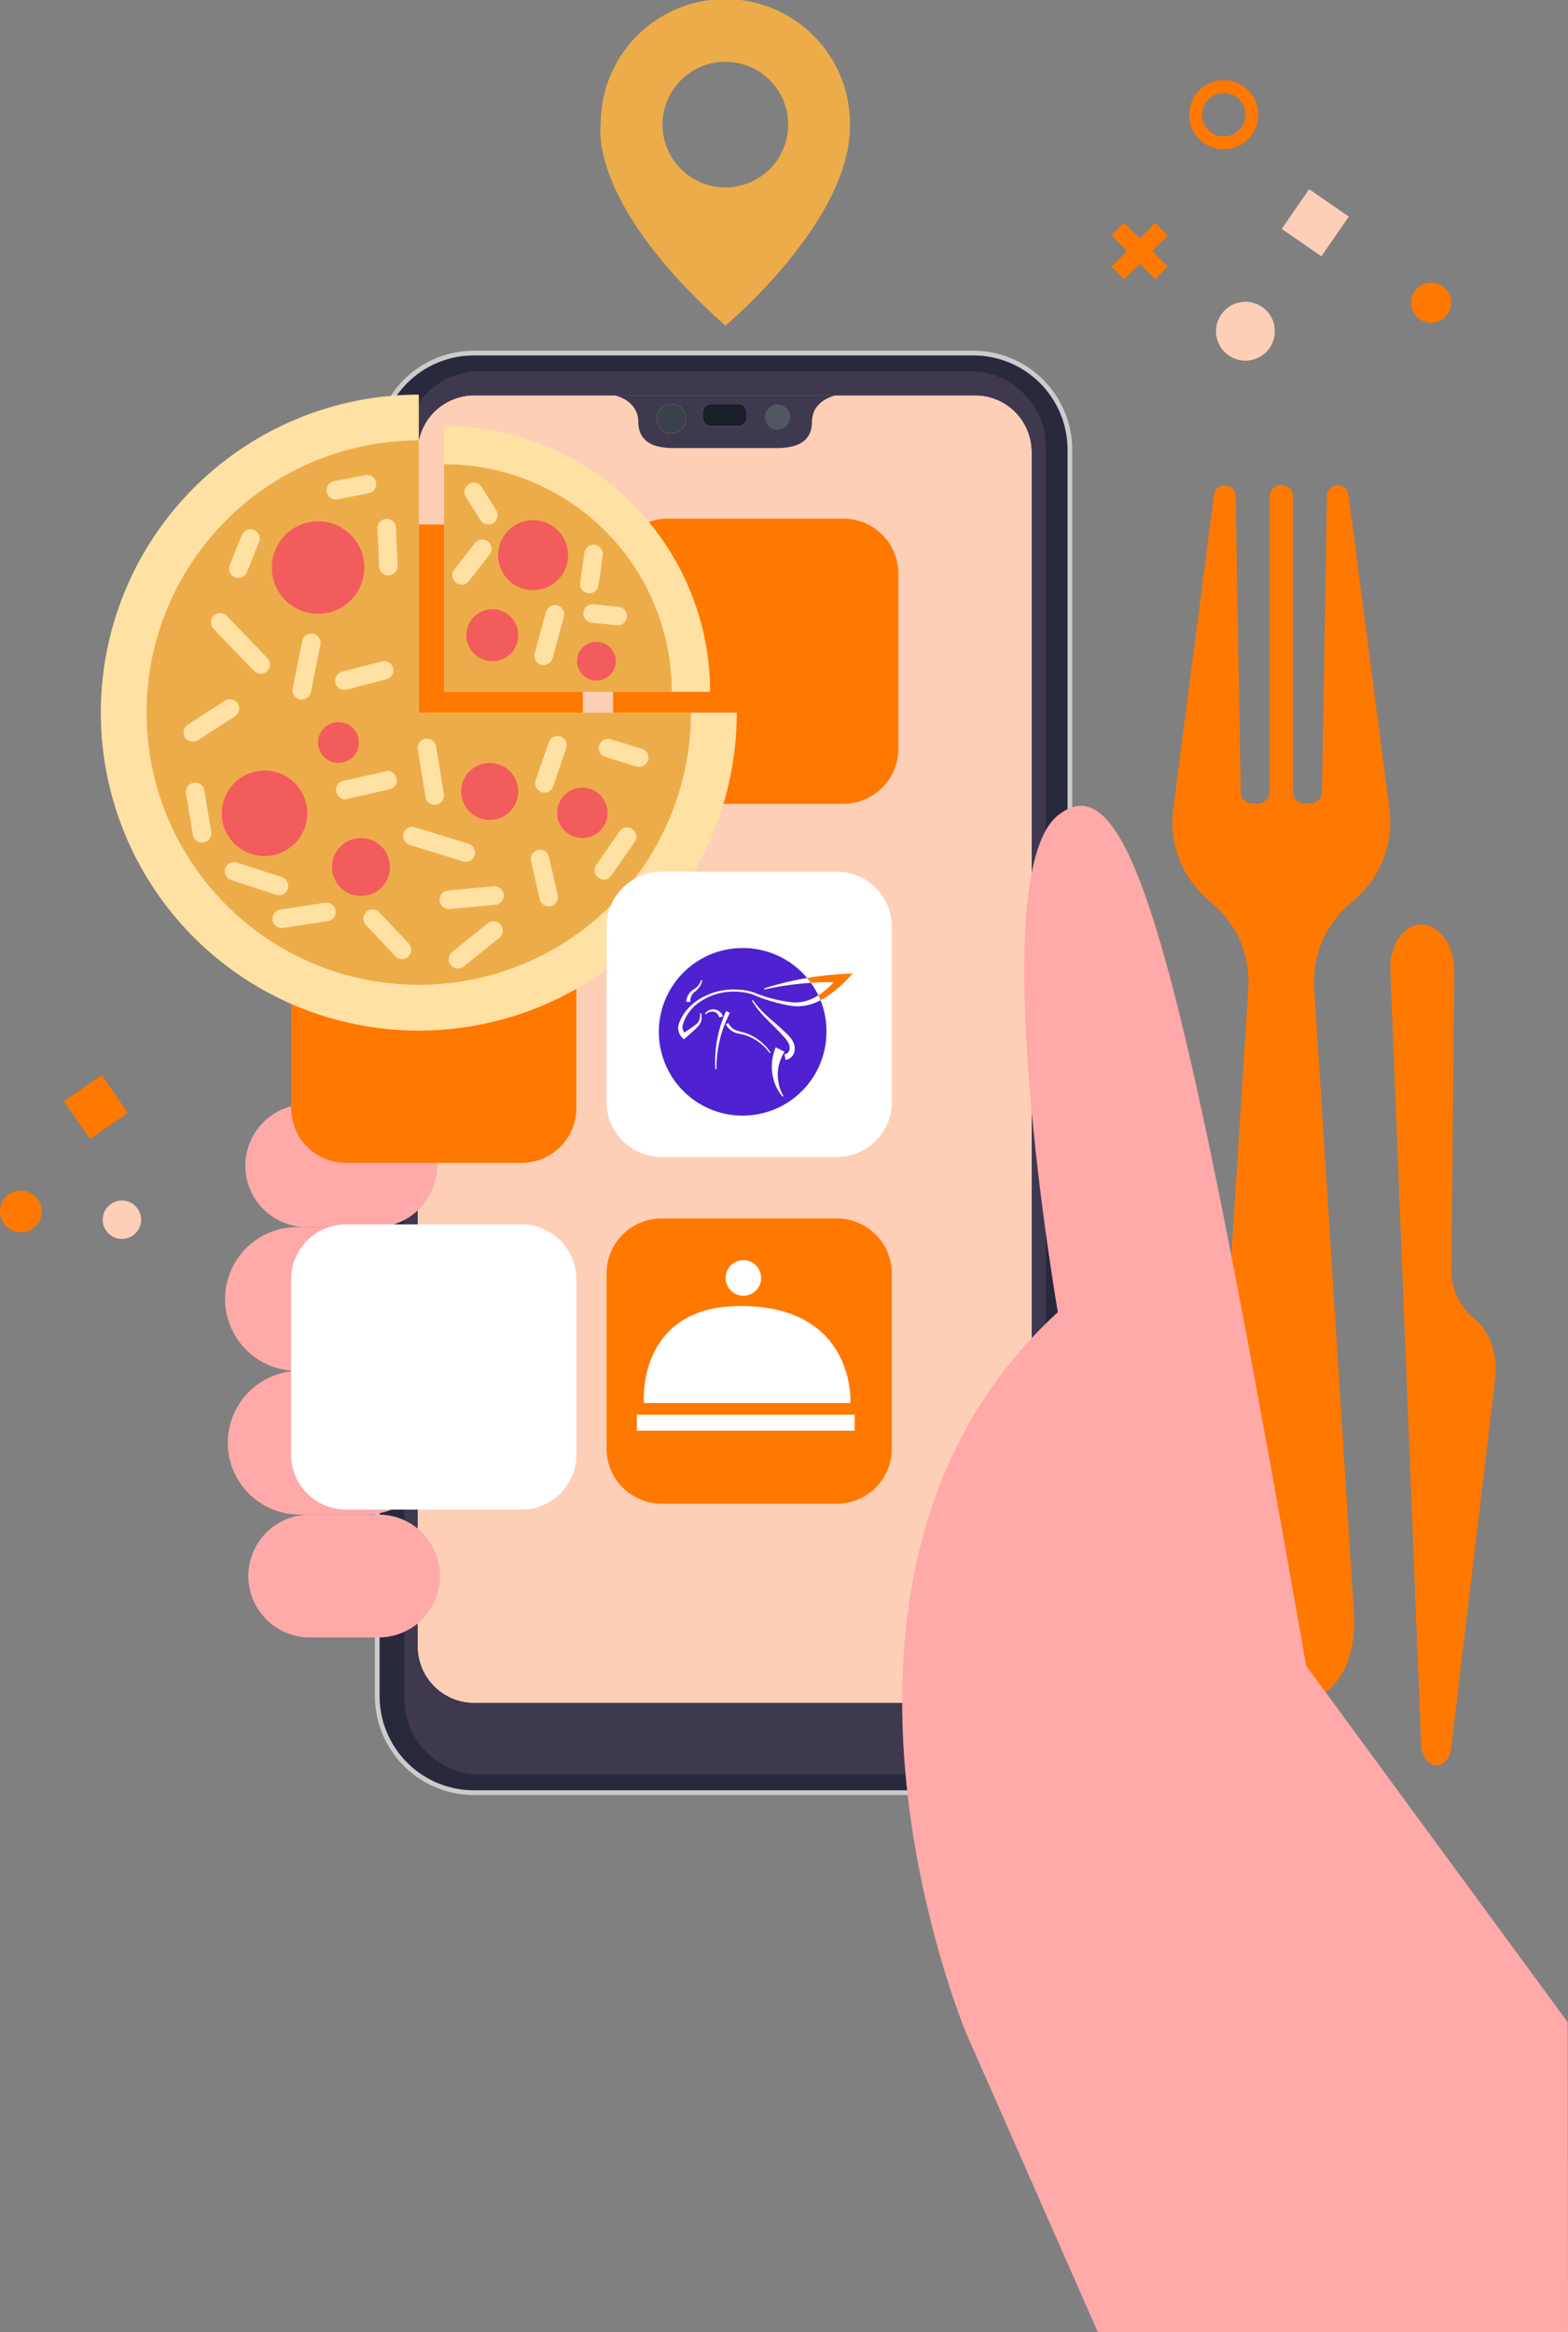 <svg xmlns="http://www.w3.org/2000/svg" xmlns:xlink="http://www.w3.org/1999/xlink" width="210.613" height="313.262" viewBox="0 0 210.613 313.262">
  <rect x="0" y="0" width="210.613" height="313.262" fill="#808080" stroke="none"/>
  <defs>
    <clipPath id="clip-path">
      <rect id="Rectangle_17294" data-name="Rectangle 17294" width="38.309" height="38.309" fill="#ff7800"/>
    </clipPath>
    <clipPath id="clip-path-4">
      <rect id="Rectangle_17299" data-name="Rectangle 17299" width="38.31" height="38.31" fill="#ff7800"/>
    </clipPath>
    <clipPath id="clip-path-5">
      <rect id="Rectangle_17298" data-name="Rectangle 17298" width="38.309" height="38.31" fill="#fff"/>
    </clipPath>
    <clipPath id="clip-path-6">
      <rect id="Rectangle_17297" data-name="Rectangle 17297" width="38.31" height="38.309" fill="#fff"/>
    </clipPath>
  </defs>
  <g id="Group_8215" data-name="Group 8215" transform="translate(-82 -92)">
    <g id="Live_tracking_vector" data-name="Live tracking vector" transform="translate(-442.25 43.775)">
      <path id="Path_3145" data-name="Path 3145" d="M657.8,104.147V264.623a7.6,7.6,0,0,1-7.581,7.581H582.9a7.605,7.605,0,0,1-7.588-7.581V104.147a7.611,7.611,0,0,1,7.588-7.588h67.32a7.606,7.606,0,0,1,7.581,7.588" transform="translate(5.031 4.763)" fill="#fecfb7"/>
      <path id="Path_3134" data-name="Path 3134" d="M691.137,164.052a13.663,13.663,0,0,0-4.491,11l5.309,83.505s1.574,12.87-9.722,12.87-9.723-12.87-9.723-12.87l5.293-83.505a13.649,13.649,0,0,0-4.491-11l-1.2-1.08a13.653,13.653,0,0,1-4.4-11.915l5.478-42.239a1.476,1.476,0,0,1,1.45-1.266,1.459,1.459,0,0,1,1.466,1.435l.669,39.766a1.573,1.573,0,0,0,1.573,1.548h.736a1.575,1.575,0,0,0,1.575-1.574v-39.6a1.574,1.574,0,1,1,3.147,0v39.6a1.575,1.575,0,0,0,1.574,1.574h.737a1.574,1.574,0,0,0,1.573-1.548l.669-39.766a1.456,1.456,0,0,1,2.9-.169l5.495,42.239a13.7,13.7,0,0,1-4.414,11.915Z" transform="translate(14.124 5.846)" fill="#ff7800"/>
      <path id="Path_3135" data-name="Path 3135" d="M665.64,79.252l2.082,2.086-1.7,1.7-2.087-2.081-2.076,2.081-1.7-1.7,2.082-2.086-2.1-2.1,1.7-1.7,2.1,2.1,2.087-2.082,1.7,1.7Z" transform="translate(13.39 2.683)" fill="#ff7800"/>
      <path id="Path_3136" data-name="Path 3136" d="M674.3,67.321a4.649,4.649,0,1,1,4.648-4.647,4.652,4.652,0,0,1-4.648,4.647m-2.913-4.647A2.912,2.912,0,1,0,674.3,59.76a2.913,2.913,0,0,0-2.913,2.914" transform="translate(14.327 0.965)" fill="#ff7800"/>
      <rect id="Rectangle_17292" data-name="Rectangle 17292" width="6.477" height="6.477" transform="translate(696.412 78.967) rotate(-55.377)" fill="#fecfb7"/>
      <path id="Path_3137" data-name="Path 3137" d="M672.935,89.078a3.95,3.95,0,1,1,3.95,3.95,3.95,3.95,0,0,1-3.95-3.95" transform="translate(14.65 3.636)" fill="#fecfb7"/>
      <path id="Path_3138" data-name="Path 3138" d="M696.776,85.479a2.7,2.7,0,1,1,2.7,2.7,2.7,2.7,0,0,1-2.7-2.7" transform="translate(17 3.405)" fill="#ff7800"/>
      <path id="Path_3139" data-name="Path 3139" d="M536.81,197.588a2.577,2.577,0,1,1,2.577,2.577,2.577,2.577,0,0,1-2.577-2.577" transform="translate(1.238 14.463)" fill="#fecfb7"/>
      <rect id="Rectangle_17293" data-name="Rectangle 17293" width="6.178" height="6.178" transform="matrix(0.823, -0.568, 0.568, 0.823, 532.829, 196.131)" fill="#ff7800"/>
      <path id="Path_3140" data-name="Path 3140" d="M524.25,196.6a2.8,2.8,0,1,1,2.8,2.8,2.805,2.805,0,0,1-2.8-2.8" transform="translate(0 14.343)" fill="#ff7800"/>
      <path id="Path_3141" data-name="Path 3141" d="M694.248,167.477l4.137,103.939c.063,1.577,1.023,2.821,2.144,2.777.949-.038,1.736-1,1.891-2.31l5.917-49.69c.387-3.243-.8-6.518-2.906-8.052a8.529,8.529,0,0,1-2.978-6.928l.384-39.656c.034-3.5-2.051-6.39-4.538-6.291-2.371.094-4.184,2.876-4.051,6.212" transform="translate(16.75 11.138)" fill="#ff7800"/>
      <path id="Path_3143" data-name="Path 3143" d="M650.447,91.395H583.34a13.012,13.012,0,0,0-12.963,12.969V271.787a13,13,0,0,0,12.963,12.964h67.107a13,13,0,0,0,12.969-12.964V104.364a13.013,13.013,0,0,0-12.969-12.969m.258,5.673a7.605,7.605,0,0,1,7.581,7.588V265.131a7.6,7.6,0,0,1-7.581,7.581H583.386a7.6,7.6,0,0,1-7.588-7.581V104.655a7.61,7.61,0,0,1,7.588-7.588Z" transform="translate(4.545 4.254)" fill="#29293d"/>
      <path id="Path_3144" data-name="Path 3144" d="M650.474,91.106H583.368a13.3,13.3,0,0,0-13.28,13.287V271.816a13.3,13.3,0,0,0,13.28,13.28h67.106a13.3,13.3,0,0,0,13.28-13.28V104.393a13.3,13.3,0,0,0-13.28-13.287m12.653,180.71a12.666,12.666,0,0,1-12.653,12.646H583.368a12.66,12.66,0,0,1-12.646-12.646V104.393A12.666,12.666,0,0,1,583.368,91.74h67.106a12.672,12.672,0,0,1,12.653,12.653Z" transform="translate(4.517 4.225)" fill="#ccc"/>
      <path id="Path_3146" data-name="Path 3146" d="M606.529,97.618a1.972,1.972,0,1,1-1.97,1.975,1.975,1.975,0,0,1,1.97-1.975" transform="translate(7.913 4.867)" fill="#3b414b"/>
      <path id="Path_3147" data-name="Path 3147" d="M621.14,99.395a1.768,1.768,0,1,1-1.765-1.682,1.727,1.727,0,0,1,1.765,1.682" transform="translate(9.199 4.876)" fill="#515760"/>
      <path id="Path_3148" data-name="Path 3148" d="M616.039,98.6v1a.975.975,0,0,1-.979.978h-3.868a.979.979,0,0,1-.979-.978v-1a.985.985,0,0,1,.979-.979h3.868a.98.98,0,0,1,.979.979" transform="translate(8.47 4.867)" fill="#1a1f29"/>
      <path id="Path_3149" data-name="Path 3149" d="M609.018,99.7a1.973,1.973,0,1,0-1.976,1.97,1.976,1.976,0,0,0,1.976-1.97m7.112-1.976h-3.868a.984.984,0,0,0-.979.979v1a.979.979,0,0,0,.979.978h3.868a.975.975,0,0,0,.979-.978v-1a.98.98,0,0,0-.979-.979m-16.776-1.161h29.791s-3.207.556-3.232,3.566-2.556,3.516-4.821,3.516H607.407c-2.266,0-4.791-.511-4.823-3.516s-3.231-3.566-3.231-3.566m21.819,1.269a1.681,1.681,0,1,0,1.768,1.679,1.726,1.726,0,0,0-1.768-1.679" transform="translate(7.4 4.763)" fill="#3e394f"/>
      <path id="Path_3150" data-name="Path 3150" d="M659.841,103.752V264.913h-1.883V104.437a7.605,7.605,0,0,0-7.581-7.588H583.058a7.611,7.611,0,0,0-7.589,7.588V264.913H573.7V103.752a10.176,10.176,0,0,1,10.143-10.143H649.7a10.167,10.167,0,0,1,10.143,10.143" transform="translate(4.873 4.472)" fill="#3e394f"/>
      <path id="Path_3151" data-name="Path 3151" d="M659.841,249.548v7.032A10.171,10.171,0,0,1,649.7,266.722H583.846A10.181,10.181,0,0,1,573.7,256.58v-7.032h1.766a7.606,7.606,0,0,0,7.589,7.581h67.319a7.6,7.6,0,0,0,7.581-7.581Z" transform="translate(4.873 19.837)" fill="#3e394f"/>
      <path id="Path_3152" data-name="Path 3152" d="M643.142,311.569S617.218,249.75,655.47,214.76c0,0-10.153-58.556,0-66.714s17.04,21.21,33.357,114.211l35.122,47.861.045,41.661H660.853Z" transform="translate(10.869 9.708)" fill="#ffa9a9"/>
      <path id="Path_3153" data-name="Path 3153" d="M571.742,199.744H562.5a8.249,8.249,0,0,1,0-16.5h9.246a8.249,8.249,0,1,1,0,16.5" transform="translate(2.956 13.304)" fill="#ffa9a9"/>
      <path id="Path_3154" data-name="Path 3154" d="M570.218,217.571h-8.793a9.653,9.653,0,0,1,0-19.307h8.793a9.653,9.653,0,1,1,0,19.307" transform="translate(2.712 14.784)" fill="#ffa9a9"/>
      <path id="Path_3155" data-name="Path 3155" d="M570.549,235.147h-8.793a9.654,9.654,0,1,1,0-19.308h8.793a9.654,9.654,0,1,1,0,19.308" transform="translate(2.744 16.516)" fill="#ffa9a9"/>
      <path id="Path_3156" data-name="Path 3156" d="M572.113,249.912h-9.245a8.249,8.249,0,0,1,0-16.5h9.245a8.249,8.249,0,0,1,0,16.5" transform="translate(2.992 18.247)" fill="#ffa9a9"/>
      <g id="Group_2190" data-name="Group 2190" transform="translate(564.229 118.676)" style="mix-blend-mode: multiply;isolation: isolate">
        <g id="Group_2189" data-name="Group 2189">
          <g id="Mask_Group_2188" data-name="Mask Group 2188" clip-path="url(#clip-path)">
            <path id="Path_3157" data-name="Path 3157" d="M591.592,150.666H568a7.381,7.381,0,0,1-7.359-7.359v-23.59a7.382,7.382,0,0,1,7.359-7.36h23.591a7.381,7.381,0,0,1,7.359,7.36v23.59a7.38,7.38,0,0,1-7.359,7.359" transform="translate(-560.643 -112.357)" fill="#ff7800"/>
          </g>
        </g>
      </g>
      <g id="Group_2193" data-name="Group 2193" transform="translate(606.603 117.882)" style="mix-blend-mode: multiply;isolation: isolate">
        <g id="Group_2192" data-name="Group 2192" transform="translate(0 0)">
          <g id="Group_2191" data-name="Group 2191" clip-path="url(#clip-path)">
            <path id="Path_3158" data-name="Path 3158" d="M630.166,149.943H606.575a7.381,7.381,0,0,1-7.359-7.359V118.993a7.382,7.382,0,0,1,7.359-7.36h23.591a7.381,7.381,0,0,1,7.359,7.36v23.591a7.381,7.381,0,0,1-7.359,7.359" transform="translate(-599.216 -111.634)" fill="#ff7800"/>
          </g>
        </g>
      </g>
      <g id="Group_2196" data-name="Group 2196" transform="translate(563.353 166.11)" style="mix-blend-mode: multiply;isolation: isolate">
        <g id="Group_2195" data-name="Group 2195">
          <g id="Group_2194" data-name="Group 2194" clip-path="url(#clip-path)">
            <path id="Path_3159" data-name="Path 3159" d="M590.8,193.845H567.205a7.382,7.382,0,0,1-7.36-7.359V162.9a7.382,7.382,0,0,1,7.36-7.359H590.8a7.38,7.38,0,0,1,7.358,7.359v23.591a7.38,7.38,0,0,1-7.358,7.359" transform="translate(-559.846 -155.536)" fill="#ff7800"/>
          </g>
        </g>
      </g>
      <g id="Group_2205" data-name="Group 2205" transform="translate(605.727 211.885)" style="mix-blend-mode: multiply;isolation: isolate">
        <g id="Group_2204" data-name="Group 2204">
          <g id="Group_2203" data-name="Group 2203" clip-path="url(#clip-path-4)">
            <path id="Path_3162" data-name="Path 3162" d="M629.37,235.515H605.779a7.382,7.382,0,0,1-7.36-7.359V204.565a7.383,7.383,0,0,1,7.36-7.36H629.37a7.382,7.382,0,0,1,7.359,7.36v23.591a7.381,7.381,0,0,1-7.359,7.359" transform="translate(-598.419 -197.205)" fill="#ff7800"/>
          </g>
        </g>
      </g>
      <rect id="Rectangle_17300" data-name="Rectangle 17300" width="29.253" height="2.15" transform="translate(609.793 238.242)" fill="#fff"/>
      <path id="Path_3163" data-name="Path 3163" d="M612.97,204.693a2.388,2.388,0,1,1,2.392,2.385,2.394,2.394,0,0,1-2.392-2.385" transform="translate(8.742 15.183)" fill="#fff"/>
      <path id="Path_3164" data-name="Path 3164" d="M630.718,220.944H602.989s-1.117-13.435,13.677-13.029c8.895.243,12.177,4.885,13.372,8.559a13.2,13.2,0,0,1,.68,4.47" transform="translate(7.756 15.734)" fill="#fff"/>
      <path id="Path_3185" data-name="Path 3185" d="M631.182,64.967c.2,12.886-16.732,27-16.732,27-18.693-16.675-16.742-27-16.742-27a16.737,16.737,0,1,1,33.473,0m-8.293,0A8.438,8.438,0,1,0,614.45,73.4a8.438,8.438,0,0,0,8.439-8.429" transform="translate(7.232 0)" fill="#edac4a"/>
      <path id="Path_3186" data-name="Path 3186" d="M622,139.187a42.711,42.711,0,1,1-42.711-42.711v42.711Z" transform="translate(1.214 4.754)" fill="#ffe1a4"/>
      <path id="Path_3187" data-name="Path 3187" d="M615.293,138.635a36.56,36.56,0,1,1-36.559-36.559v36.559Z" transform="translate(1.766 5.306)" fill="#edac4a"/>
      <path id="Path_3188" data-name="Path 3188" d="M569.908,118.175a6.211,6.211,0,1,1-6.211-6.21,6.211,6.211,0,0,1,6.211,6.21" transform="translate(3.275 6.281)" fill="#f25c5c"/>
      <path id="Path_3189" data-name="Path 3189" d="M562.853,148.182a5.743,5.743,0,1,1-5.743-5.743,5.743,5.743,0,0,1,5.743,5.743" transform="translate(2.672 9.283)" fill="#f25c5c"/>
      <path id="Path_3190" data-name="Path 3190" d="M568.627,139.258a2.744,2.744,0,1,1-2.743-2.744,2.744,2.744,0,0,1,2.743,2.744" transform="translate(3.832 8.699)" fill="#f25c5c"/>
      <path id="Path_3191" data-name="Path 3191" d="M572.628,154.579a3.892,3.892,0,1,1-3.892-3.892,3.892,3.892,0,0,1,3.892,3.892" transform="translate(4 10.096)" fill="#f25c5c"/>
      <path id="Path_3192" data-name="Path 3192" d="M588.3,145.338a3.828,3.828,0,1,1-3.827-3.828,3.828,3.828,0,0,1,3.827,3.828" transform="translate(5.556 9.192)" fill="#f25c5c"/>
      <path id="Path_3193" data-name="Path 3193" d="M599.139,147.911a3.382,3.382,0,1,1-3.381-3.382,3.382,3.382,0,0,1,3.381,3.382" transform="translate(6.713 9.489)" fill="#f25c5c"/>
      <path id="Path_3194" data-name="Path 3194" d="M614.282,136.028h-35.73V100.3a35.722,35.722,0,0,1,35.73,35.73" transform="translate(5.351 5.131)" fill="#ffe1a4"/>
      <path id="Path_3195" data-name="Path 3195" d="M609.137,135.566H578.552V104.982a30.577,30.577,0,0,1,30.585,30.584" transform="translate(5.351 5.592)" fill="#edac4a"/>
      <path id="Path_3196" data-name="Path 3196" d="M594.555,116.525a4.7,4.7,0,1,1-4.7-4.7,4.7,4.7,0,0,1,4.7,4.7" transform="translate(6.002 6.267)" fill="#f25c5c"/>
      <path id="Path_3197" data-name="Path 3197" d="M588.248,126.2a3.488,3.488,0,1,1-3.488-3.487,3.489,3.489,0,0,1,3.488,3.487" transform="translate(5.619 7.34)" fill="#f25c5c"/>
      <path id="Path_3198" data-name="Path 3198" d="M600.009,129.3a2.6,2.6,0,1,1-2.6-2.6,2.6,2.6,0,0,1,2.6,2.6" transform="translate(6.953 7.732)" fill="#f25c5c"/>
      <path id="Path_3199" data-name="Path 3199" d="M557.528,129.134q-2.727-2.829-5.452-5.66a1.252,1.252,0,0,0-1.76.154,1.285,1.285,0,0,0,.153,1.76q2.726,2.829,5.452,5.66a1.253,1.253,0,0,0,1.76-.154,1.286,1.286,0,0,0-.153-1.76" transform="translate(2.541 7.386)" fill="#ffe1a4"/>
      <path id="Path_3200" data-name="Path 3200" d="M553.948,134.238a1.277,1.277,0,0,0-1.741-.3l-4.988,3.225a1.258,1.258,0,0,0-.3,1.741,1.276,1.276,0,0,0,1.74.3l4.988-3.225a1.26,1.26,0,0,0,.3-1.741" transform="translate(2.211 8.424)" fill="#ffe1a4"/>
      <path id="Path_3201" data-name="Path 3201" d="M562.761,125.709a1.275,1.275,0,0,0-1.454,1q-.636,3.184-1.271,6.366a1.261,1.261,0,0,0,1,1.456,1.275,1.275,0,0,0,1.454-1q.636-3.184,1.271-6.367a1.263,1.263,0,0,0-1-1.454" transform="translate(3.524 7.633)" fill="#ffe1a4"/>
      <path id="Path_3202" data-name="Path 3202" d="M572.974,129.862a1.285,1.285,0,0,0-1.607-.735l-5.326,1.385a1.253,1.253,0,0,0-.734,1.606,1.283,1.283,0,0,0,1.606.736l5.326-1.385a1.255,1.255,0,0,0,.735-1.607" transform="translate(4.038 7.966)" fill="#ffe1a4"/>
      <path id="Path_3203" data-name="Path 3203" d="M572.884,112.807a1.259,1.259,0,0,0-1.352-1.136,1.278,1.278,0,0,0-1.137,1.353l.232,5.093a1.26,1.26,0,0,0,1.353,1.136,1.276,1.276,0,0,0,1.136-1.353Z" transform="translate(4.547 6.251)" fill="#ffe1a4"/>
      <path id="Path_3204" data-name="Path 3204" d="M569.483,106.3l-4.167.81a1.363,1.363,0,0,0-.848.442,1.249,1.249,0,0,0,1.066,2.048l4.167-.81a1.36,1.36,0,0,0,.848-.442,1.25,1.25,0,0,0-1.066-2.048" transform="translate(3.934 5.72)" fill="#ffe1a4"/>
      <path id="Path_3205" data-name="Path 3205" d="M555.662,113.044a1.266,1.266,0,0,0-1.663.6l-1.628,4.048a1.25,1.25,0,0,0,2.26,1.069l1.627-4.049a1.272,1.272,0,0,0-.6-1.663" transform="translate(2.761 6.377)" fill="#ffe1a4"/>
      <path id="Path_3206" data-name="Path 3206" d="M549.467,145.054a1.249,1.249,0,0,0-2.489.218q.465,2.778.926,5.555a1.249,1.249,0,1,0,2.489-.217l-.926-5.555" transform="translate(2.238 9.428)" fill="#ffe1a4"/>
      <path id="Path_3207" data-name="Path 3207" d="M572.14,142.514l-5.672,1.273a1.385,1.385,0,0,0-.849.442,1.277,1.277,0,0,0-.287.912c.079.6.67,1.289,1.353,1.136L572.358,145a1.385,1.385,0,0,0,.848-.442,1.268,1.268,0,0,0,.287-.912c-.079-.6-.67-1.289-1.352-1.136" transform="translate(4.047 9.288)" fill="#ffe1a4"/>
      <path id="Path_3208" data-name="Path 3208" d="M577.808,139.68a1.249,1.249,0,0,0-2.489.218q.522,3.184,1.042,6.366a1.249,1.249,0,1,0,2.488-.218l-1.041-6.366" transform="translate(5.031 8.898)" fill="#ffe1a4"/>
      <path id="Path_3209" data-name="Path 3209" d="M582.189,151.549l-7.173-2.208a1.253,1.253,0,0,0-1.454,1,1.287,1.287,0,0,0,1,1.456l7.173,2.207a1.251,1.251,0,0,0,1.454-1,1.286,1.286,0,0,0-1-1.454" transform="translate(4.857 9.96)" fill="#ffe1a4"/>
      <path id="Path_3210" data-name="Path 3210" d="M593.844,139.034a1.279,1.279,0,0,0-.637-.693,1.264,1.264,0,0,0-1.664.6l-1.736,5.092a1.371,1.371,0,0,0-.042.971,1.25,1.25,0,0,0,2.3.1L593.8,140a1.374,1.374,0,0,0,.042-.97" transform="translate(6.448 8.869)" fill="#ffe1a4"/>
      <path id="Path_3211" data-name="Path 3211" d="M603.9,140.361a1.448,1.448,0,0,0-.793-.506l-4.168-1.274a1.254,1.254,0,0,0-.947.21,1.246,1.246,0,0,0-.3,1.741,1.453,1.453,0,0,0,.792.508l4.168,1.273a1.252,1.252,0,0,0,.947-.21,1.247,1.247,0,0,0,.3-1.741" transform="translate(7.214 8.9)" fill="#ffe1a4"/>
      <path id="Path_3212" data-name="Path 3212" d="M602.121,149.677a1.265,1.265,0,0,0-1.761.154l-3.124,4.515a1.343,1.343,0,0,0-.288.912,1.249,1.249,0,0,0,2.2.693l3.125-4.514a1.339,1.339,0,0,0,.287-.912,1.268,1.268,0,0,0-.44-.848" transform="translate(7.163 9.969)" fill="#ffe1a4"/>
      <path id="Path_3213" data-name="Path 3213" d="M592.722,158.033q-.58-2.546-1.158-5.093a1.243,1.243,0,0,0-.637-.694,1.28,1.28,0,0,0-.97-.041,1.262,1.262,0,0,0-.693.636,1.476,1.476,0,0,0-.042.97l1.158,5.093a1.25,1.25,0,0,0,.637.694,1.274,1.274,0,0,0,.97.041,1.258,1.258,0,0,0,.693-.636,1.469,1.469,0,0,0,.042-.97" transform="translate(6.396 10.238)" fill="#ffe1a4"/>
      <path id="Path_3214" data-name="Path 3214" d="M585.257,156.591l-6.136.566a1.249,1.249,0,0,0,.218,2.488l6.136-.565a1.249,1.249,0,0,0-.218-2.489" transform="translate(5.294 10.677)" fill="#ffe1a4"/>
      <path id="Path_3215" data-name="Path 3215" d="M586.152,161.4a1.268,1.268,0,0,0-1.742-.3q-2.371,1.91-4.745,3.821a1.249,1.249,0,1,0,1.443,2.038q2.373-1.908,4.746-3.82a1.272,1.272,0,0,0,.3-1.741" transform="translate(5.408 11.099)" fill="#ffe1a4"/>
      <path id="Path_3216" data-name="Path 3216" d="M574.668,163.88l-3.936-4.166a1.247,1.247,0,0,0-.912-.288,1.277,1.277,0,0,0-.848.442,1.256,1.256,0,0,0-.287.912,1.452,1.452,0,0,0,.44.848l3.936,4.167a1.254,1.254,0,0,0,.912.288,1.275,1.275,0,0,0,.848-.442,1.256,1.256,0,0,0,.287-.912,1.452,1.452,0,0,0-.44-.849" transform="translate(4.378 10.957)" fill="#ffe1a4"/>
      <path id="Path_3217" data-name="Path 3217" d="M564.7,158.593q-3.009.46-6.019.919A1.249,1.249,0,0,0,558.9,162l6.019-.919a1.249,1.249,0,0,0-.218-2.489" transform="translate(3.28 10.874)" fill="#ffe1a4"/>
      <path id="Path_3218" data-name="Path 3218" d="M559.538,155.7l-6.019-1.965a1.287,1.287,0,0,0-1.664.6,1.263,1.263,0,0,0,.6,1.664l6.02,1.964a1.284,1.284,0,0,0,1.663-.6,1.262,1.262,0,0,0-.6-1.663" transform="translate(2.71 10.388)" fill="#ffe1a4"/>
      <path id="Path_3219" data-name="Path 3219" d="M592.568,122.227a1.282,1.282,0,0,0-1.454,1q-.751,2.778-1.5,5.556a1.254,1.254,0,0,0,1,1.454,1.282,1.282,0,0,0,1.454-1q.751-2.778,1.5-5.556a1.256,1.256,0,0,0-1-1.454" transform="translate(6.437 7.29)" fill="#ffe1a4"/>
      <path id="Path_3220" data-name="Path 3220" d="M601.2,122.968a1.237,1.237,0,0,0-.794-.506l-3.356-.348a1.341,1.341,0,0,0-.949.21,1.282,1.282,0,0,0-.506.793,1.261,1.261,0,0,0,.21.948,1.233,1.233,0,0,0,.794.506l3.356.348a1.332,1.332,0,0,0,.948-.21,1.25,1.25,0,0,0,.3-1.741" transform="translate(7.028 7.279)" fill="#ffe1a4"/>
      <path id="Path_3221" data-name="Path 3221" d="M597.218,114.848a1.268,1.268,0,0,0-1.454,1q-.287,2.027-.572,4.052a1.25,1.25,0,0,0,2.458.452q.285-2.025.571-4.052a1.271,1.271,0,0,0-1-1.454" transform="translate(6.989 6.563)" fill="#ffe1a4"/>
      <g id="Group_2202" data-name="Group 2202" transform="translate(563.353 212.679)" style="mix-blend-mode: multiply;isolation: isolate">
        <g id="Group_2201" data-name="Group 2201" style="mix-blend-mode: normal;isolation: isolate">
          <g id="Group_2200" data-name="Group 2200" clip-path="url(#clip-path-5)">
            <path id="Path_3161" data-name="Path 3161" d="M590.8,236.238H567.205a7.382,7.382,0,0,1-7.36-7.359V205.288a7.382,7.382,0,0,1,7.36-7.36H590.8a7.38,7.38,0,0,1,7.358,7.36v23.591a7.38,7.38,0,0,1-7.358,7.359" transform="translate(-559.846 -197.928)" fill="#fff"/>
          </g>
        </g>
      </g>
      <path id="Path_3222" data-name="Path 3222" d="M585.27,110.892l-1.967-3.125a1.259,1.259,0,0,0-1.742-.3,1.279,1.279,0,0,0-.3,1.742l1.967,3.124a1.257,1.257,0,0,0,1.741.3,1.278,1.278,0,0,0,.3-1.741" transform="translate(5.596 5.815)" fill="#ffe1a4"/>
      <path id="Path_3223" data-name="Path 3223" d="M584.385,114.482a1.27,1.27,0,0,0-1.761.154q-1.394,1.79-2.792,3.577a1.25,1.25,0,0,0,1.915,1.606q1.4-1.79,2.792-3.577a1.268,1.268,0,0,0-.154-1.76" transform="translate(5.449 6.501)" fill="#ffe1a4"/>
      <g id="Group_2199" data-name="Group 2199" transform="translate(605.727 165.315)" style="mix-blend-mode: normal;isolation: isolate">
        <g id="Group_2198" data-name="Group 2198">
          <g id="Group_2197" data-name="Group 2197" clip-path="url(#clip-path-6)">
            <path id="Path_3160" data-name="Path 3160" d="M629.37,193.122H605.779a7.381,7.381,0,0,1-7.36-7.359v-23.59a7.382,7.382,0,0,1,7.36-7.36H629.37a7.381,7.381,0,0,1,7.359,7.36v23.59a7.38,7.38,0,0,1-7.359,7.359" transform="translate(-598.419 -154.813)" fill="#fff"/>
          </g>
        </g>
      </g>
    </g>
    <g id="Group_8194" data-name="Group 8194" transform="translate(-82.71 -9.99)">
      <path id="Path_10236" data-name="Path 10236" d="M22.513,11.153A11.257,11.257,0,1,1,11.256,0a11.276,11.276,0,0,1,8.657,4.023c.176.212.347.428.507.653a10.979,10.979,0,0,1,1,1.677c.105.216.2.437.293.66a11.033,11.033,0,0,1,.8,4.139" transform="translate(253.206 229.324)" fill="#4e22d0"/>
      <path id="Path_10237" data-name="Path 10237" d="M126.627,20.686l-.955,1,0,0a14.628,14.628,0,0,1-2.608,2.153c-.249.156-.5.3-.768.437-.091-.223-.188-.444-.293-.661.209-.128.413-.267.61-.416a11.53,11.53,0,0,0,1.458-1.349q-1.532-.014-3.068.088c-.16-.226-.331-.442-.507-.653a42.036,42.036,0,0,1,4.746-.528Z" transform="translate(152.627 212.057)" fill="#ff7800"/>
      <path id="Path_10238" data-name="Path 10238" d="M85.6,25.889l-.037-.142a41.892,41.892,0,0,1,5.772-1.4c.176.212.347.428.507.653a41.818,41.818,0,0,0-6.241.891" transform="translate(181.782 209.003)" fill="#fff"/>
      <path id="Path_10239" data-name="Path 10239" d="M34.778,35.153a7.75,7.75,0,0,1-.746.347,6.707,6.707,0,0,1-1.664.426,5.959,5.959,0,0,1-1.7-.054c-.552-.088-1.091-.212-1.624-.351s-1.061-.291-1.587-.456-1.045-.37-1.544-.586a5.829,5.829,0,0,0-1.545-.4A9.076,9.076,0,0,0,22.753,34a8.1,8.1,0,0,0-3.108.763,7.966,7.966,0,0,0-1.368.825A5.854,5.854,0,0,0,17.165,36.7a5.481,5.481,0,0,0-.753,1.365,2.53,2.53,0,0,0-.174.7c0,.026,0,.049,0,.072a.511.511,0,0,0,.009.07,1.384,1.384,0,0,0,.038.167,1.292,1.292,0,0,0,.056.16l.035.079.052.1-.016-.037a.827.827,0,0,0,.084.119l.573-.388c.275-.184.556-.372.812-.574a3.118,3.118,0,0,0,.359-.307,1.119,1.119,0,0,0,.239-.372,1.813,1.813,0,0,0,.106-.928l.145-.028a1.992,1.992,0,0,1,.019,1.044,1.48,1.48,0,0,1-.235.5,3.954,3.954,0,0,1-.352.4c-.239.246-.491.467-.744.693l-.76.679-.235.184-.209-.207a1.982,1.982,0,0,1-.371-.519l0-.007a.008.008,0,0,1,0,0l0,0-.009-.023-.012-.026L15.8,39.56c-.014-.037-.028-.074-.04-.112-.021-.074-.042-.151-.059-.228a1.874,1.874,0,0,1-.035-.233c0-.037-.007-.084-.009-.133s0-.088.009-.13a2.879,2.879,0,0,1,.265-.856,6.516,6.516,0,0,1,.9-1.428,7.232,7.232,0,0,1,2.683-1.963,8.745,8.745,0,0,1,1.577-.535,9.639,9.639,0,0,1,1.65-.223,9.241,9.241,0,0,1,1.662.07,6.576,6.576,0,0,1,1.622.4,18.529,18.529,0,0,0,3.108.939,15.846,15.846,0,0,0,1.594.274,5.009,5.009,0,0,0,1.561-.03,5.54,5.54,0,0,0,1.476-.479,7.592,7.592,0,0,0,.721-.4c.106.216.2.437.293.661" transform="translate(240.14 201.185)" fill="#fff"/>
      <path id="Path_10240" data-name="Path 10240" d="M22.256,28.979a2.353,2.353,0,0,1,.279-.942,1.957,1.957,0,0,1,.682-.694,2.526,2.526,0,0,0,.649-.537,2.293,2.293,0,0,0,.4-.742l.144.038a2.486,2.486,0,0,1-.346.85,2.812,2.812,0,0,1-.641.671,1.54,1.54,0,0,0-.487.616,1.859,1.859,0,0,0-.131.765Z" transform="translate(234.628 207.568)" fill="#fff"/>
      <path id="Path_10241" data-name="Path 10241" d="M37.42,50.419a1.419,1.419,0,0,1,1.273-.564,1.322,1.322,0,0,1,.7.3,1.589,1.589,0,0,1,.453.626l-.488.154a1.133,1.133,0,0,0-.254-.476.939.939,0,0,0-.469-.281,1.18,1.18,0,0,0-1.1.337Z" transform="translate(221.97 187.715)" fill="#fff"/>
      <path id="Path_10242" data-name="Path 10242" d="M47.724,51.484a15.955,15.955,0,0,0-1.367,3.666,16.209,16.209,0,0,0-.44,3.91l-.149.005a16.416,16.416,0,0,1,1.449-7.824Z" transform="translate(215.028 186.55)" fill="#fff"/>
      <path id="Path_10243" data-name="Path 10243" d="M54.727,60.925a2.027,2.027,0,0,0,1.222,1.048c.273.084.574.145.868.234a6.234,6.234,0,0,1,.861.327,6.834,6.834,0,0,1,1.531.995,6.57,6.57,0,0,1,1.2,1.363l-.123.083a6.388,6.388,0,0,0-1.207-1.287,6.593,6.593,0,0,0-1.508-.91,5.942,5.942,0,0,0-.832-.285c-.284-.076-.575-.124-.88-.206A2.219,2.219,0,0,1,55,61.847a2.631,2.631,0,0,1-.613-.739Z" transform="translate(207.809 178.467)" fill="#fff"/>
      <path id="Path_10244" data-name="Path 10244" d="M93.521,81.291a5.626,5.626,0,0,0-.909,2.868,5.878,5.878,0,0,0,.749,3.072l-.124.083A6.336,6.336,0,0,1,91.872,84.2a6.633,6.633,0,0,1,.465-3.517Z" transform="translate(176.571 161.974)" fill="#fff"/>
      <path id="Path_10245" data-name="Path 10245" d="M80.018,49.554a.762.762,0,0,0,.64-.506.956.956,0,0,0,.045-.23c0-.041,0-.085,0-.133s0-.084-.006-.126a1.525,1.525,0,0,0-.142-.5,3.785,3.785,0,0,0-.7-.943q-.425-.467-.867-.918c-.587-.6-1.21-1.182-1.795-1.81a12.991,12.991,0,0,1-1.552-2.036l.125-.081a12.805,12.805,0,0,0,1.648,1.9c.61.577,1.268,1.115,1.9,1.689q.476.429.937.875a4.33,4.33,0,0,1,.87,1.039,2.17,2.17,0,0,1,.244.7c.012.062.015.126.022.189s.007.119.006.183a1.648,1.648,0,0,1-.051.394,1.436,1.436,0,0,1-.433.714,1.638,1.638,0,0,1-.741.372Z" transform="translate(190.065 194.041)" fill="#fff"/>
    </g>
  </g>
</svg>
